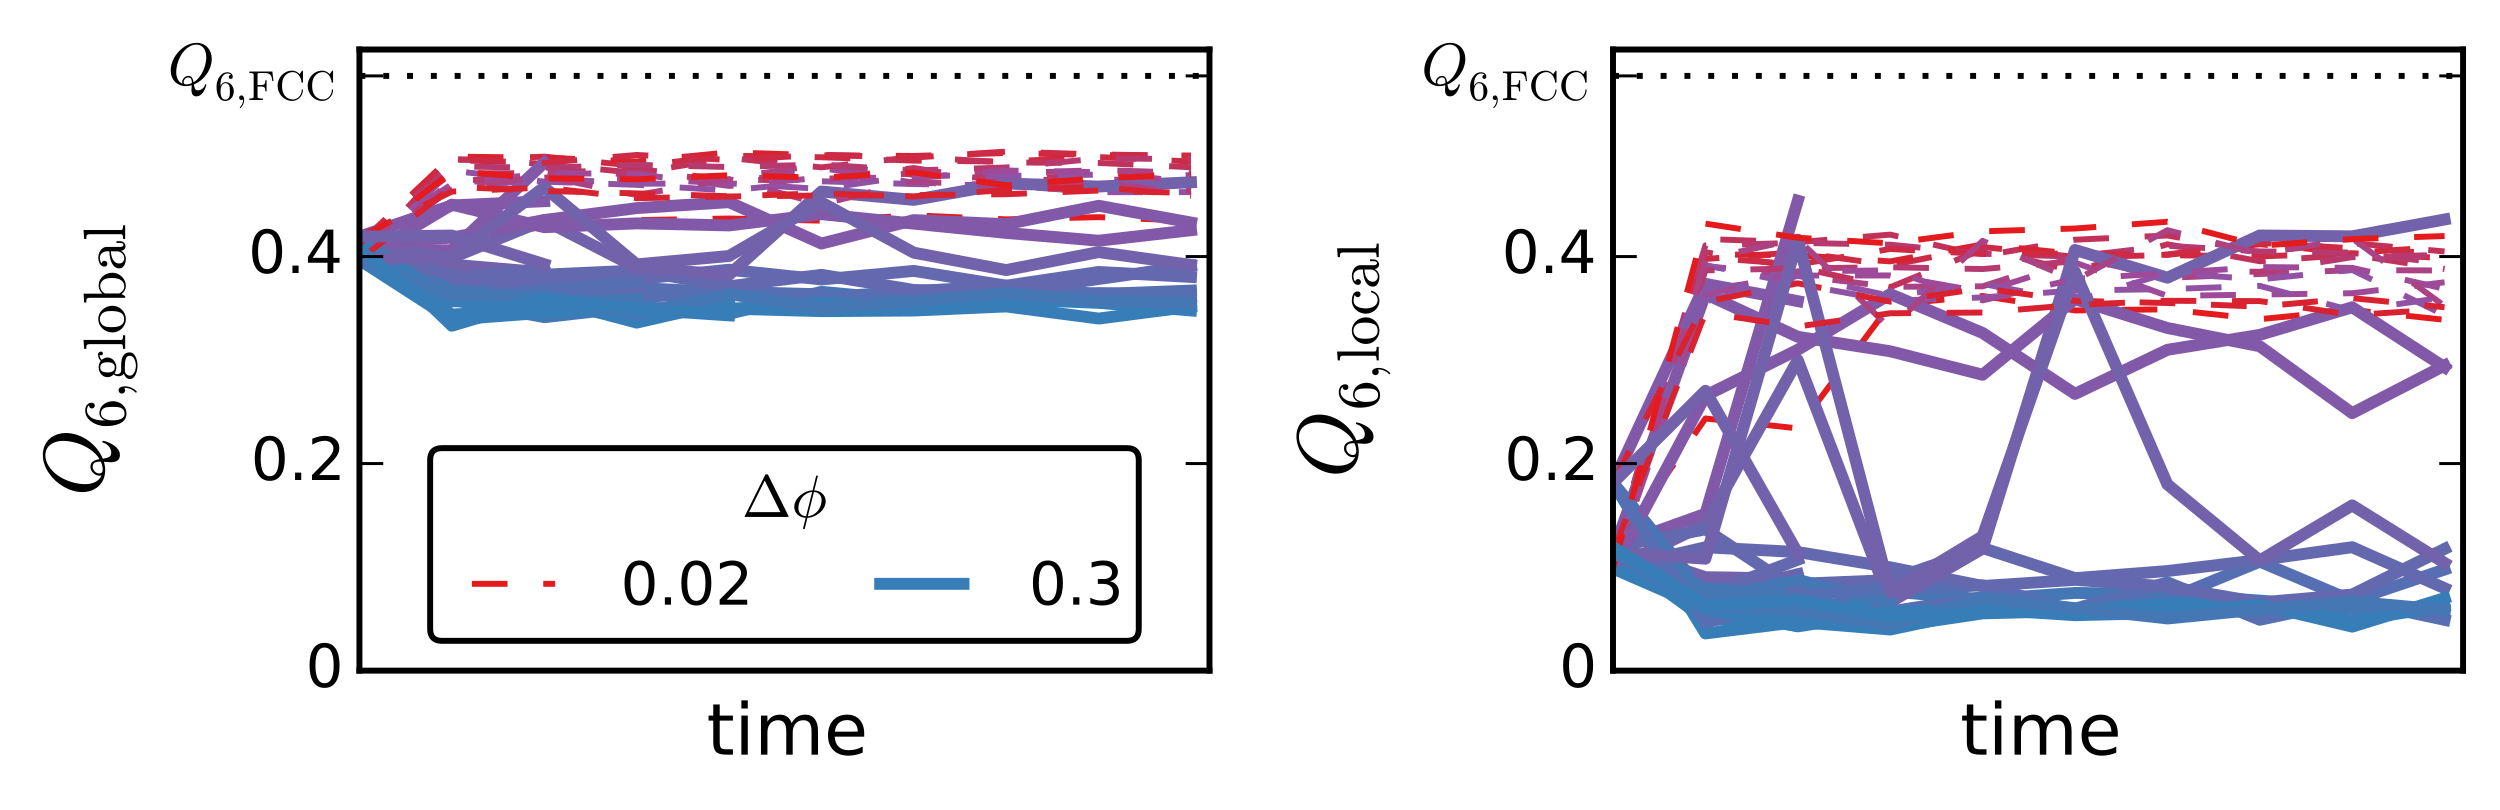 <?xml version="1.0" encoding="utf-8" standalone="no"?>
<!DOCTYPE svg PUBLIC "-//W3C//DTD SVG 1.1//EN"
  "http://www.w3.org/Graphics/SVG/1.1/DTD/svg11.dtd">
<!-- Created with matplotlib (http://matplotlib.org/) -->
<svg height="136pt" version="1.1" viewBox="0 0 420 136" width="420pt" xmlns="http://www.w3.org/2000/svg" xmlns:xlink="http://www.w3.org/1999/xlink">
 <defs>
  <style type="text/css">
*{stroke-linecap:butt;stroke-linejoin:round;}
  </style>
 </defs>
 <g id="figure_1">
  <g id="patch_1">
   <path d="
M0 136.477
L420.993 136.477
L420.993 0
L0 0
z
" style="fill:#ffffff;"/>
  </g>
  <g id="axes_1">
   <g id="patch_2">
    <path d="
M60.384 112.663
L203.193 112.663
L203.193 8.32
L60.384 8.32
z
" style="fill:#ffffff;"/>
   </g>
   <g id="line2d_1">
    <path clip-path="url(#p7f44db3472)" d="
M60.384 40.923
L75.907 29.098
L91.43 29.114
L106.952 28.357
L122.475 30.261
L137.998 30.174
L153.52 28.229
L169.043 30.672
L184.566 28.922
L200.089 29.768" style="fill:none;stroke:#c1325a;stroke-dasharray:6,6;stroke-dashoffset:0.0;"/>
   </g>
   <g id="line2d_2">
    <path clip-path="url(#p7f44db3472)" d="
M60.384 43.669
L75.907 39.404
L91.43 38.256
L106.952 36.979
L122.475 36.712
L137.998 37.072
L153.52 36.177
L169.043 36.849
L184.566 36.48
L200.089 37.084" style="fill:none;stroke:#e41a1c;stroke-dasharray:6,6;stroke-dashoffset:0.0;"/>
   </g>
   <g id="line2d_3">
    <path clip-path="url(#p7f44db3472)" d="
M60.384 43.669
L75.907 30.696
L91.43 29.897
L106.952 30.098
L122.475 30.765
L137.998 28.222
L153.52 30.691
L169.043 31.092
L184.566 30.379
L200.089 29.396" style="fill:none;stroke:#9e4a99;stroke-dasharray:6,6;stroke-dashoffset:0.0;"/>
   </g>
   <g id="line2d_4">
    <path clip-path="url(#p7f44db3472)" d="
M60.384 41.977
L75.907 50.521
L91.43 50.681
L106.952 50.846" style="fill:none;stroke:#4577b5;stroke-linecap:square;stroke-width:2;"/>
   </g>
   <g id="line2d_5">
    <path clip-path="url(#p7f44db3472)" d="
M60.384 43.669
L75.907 26.883
L91.43 26.316
L106.952 27.888
L122.475 26.146
L137.998 26.417
L153.52 26.987
L169.043 27.14
L184.566 26.388
L200.089 27.136" style="fill:none;stroke:#cd2a45;stroke-dasharray:6,6;stroke-dashoffset:0.0;"/>
   </g>
   <g id="line2d_6">
    <path clip-path="url(#p7f44db3472)" d="
M60.384 43.669
L75.907 31.566
L91.43 28.957
L106.952 29.947
L122.475 29.874
L137.998 27.672
L153.52 29.369
L169.043 29.151
L184.566 28.571
L200.089 29.03" style="fill:none;stroke:#aa4284;stroke-dasharray:6,6;stroke-dashoffset:0.0;"/>
   </g>
   <g id="line2d_7">
    <path clip-path="url(#p7f44db3472)" d="
M60.384 43.669
L75.907 26.723
L91.43 27.511
L106.952 29.066
L122.475 26.54
L137.998 28.117
L153.52 26.381
L169.043 27.289
L184.566 27.375
L200.089 28.096" style="fill:none;stroke:#c1325a;stroke-dasharray:6,6;stroke-dashoffset:0.0;"/>
   </g>
   <g id="line2d_8">
    <path clip-path="url(#p7f44db3472)" d="
M60.384 40.923
L75.907 50.375
L91.43 53.288
L106.952 51.529
L122.475 52.711
L137.998 49.024
L153.52 50.48
L169.043 50.657
L184.566 50.033
L200.089 51.337" style="fill:none;stroke:#4577b5;stroke-linecap:square;stroke-width:2;"/>
   </g>
   <g id="line2d_9">
    <path clip-path="url(#p7f44db3472)" d="
M60.384 39.751
L75.907 54.722
L91.43 50.083
L106.952 54.199
L122.475 50.647" style="fill:none;stroke:#377eb8;stroke-linecap:square;stroke-width:2;"/>
   </g>
   <g id="line2d_10">
    <path clip-path="url(#p7f44db3472)" d="
M60.384 43.669
L75.907 28.663
L91.43 30.52
L106.952 31.058
L122.475 32.003
L137.998 30.456
L153.52 30.922
L169.043 31.167
L184.566 32.288
L200.089 32.272" style="fill:none;stroke:#9152a5;stroke-dasharray:6,6;stroke-dashoffset:0.0;"/>
   </g>
   <g id="line2d_11">
    <path clip-path="url(#p7f44db3472)" d="
M60.384 40.923
L75.907 26.307
L91.43 26.494
L106.952 27.116
L122.475 25.595
L137.998 26.089
L153.52 26.203
L169.043 25.701
L184.566 26.054
L200.089 26.149" style="fill:none;stroke:#d92230;stroke-dasharray:6,6;stroke-dashoffset:0.0;"/>
   </g>
   <g id="line2d_12">
    <path clip-path="url(#p7f44db3472)" d="
M60.384 43.669
L75.907 47.642
L91.43 50.893
L106.952 49.953
L122.475 49.033
L137.998 49.441
L153.52 51.326
L169.043 50.045
L184.566 49.233
L200.089 49.559" style="fill:none;stroke:#556fb2;stroke-linecap:square;stroke-width:2;"/>
   </g>
   <g id="line2d_13">
    <path clip-path="url(#p7f44db3472)" d="
M60.384 41.977
L75.907 42.051
L91.43 27.324" style="fill:none;stroke:#8259a8;stroke-linecap:square;stroke-width:2;"/>
   </g>
   <g id="line2d_14">
    <path clip-path="url(#p7f44db3472)" d="
M60.384 43.669
L75.907 30.363
L91.43 29.85
L106.952 28.966
L122.475 30.292
L137.998 30.093
L153.52 29.118
L169.043 30.168
L184.566 30.285
L200.089 32.022" style="fill:none;stroke:#b63a6f;stroke-dasharray:6,6;stroke-dashoffset:0.0;"/>
   </g>
   <g id="line2d_15">
    <path clip-path="url(#p7f44db3472)" d="
M60.384 41.088
L75.907 47.324
L91.43 48.806" style="fill:none;stroke:#556fb2;stroke-linecap:square;stroke-width:2;"/>
   </g>
   <g id="line2d_16">
    <path clip-path="url(#p7f44db3472)" d="
M60.384 40.923
L75.907 49.704
L91.43 49.273
L106.952 48.388
L122.475 49.111
L137.998 49.964
L153.52 48.92
L169.043 48.008
L184.566 49.413
L200.089 48.815" style="fill:none;stroke:#556fb2;stroke-linecap:square;stroke-width:2;"/>
   </g>
   <g id="line2d_17">
    <path clip-path="url(#p7f44db3472)" d="
M60.384 41.977
L75.907 48.063
L91.43 49.382
L106.952 51.028" style="fill:none;stroke:#556fb2;stroke-linecap:square;stroke-width:2;"/>
   </g>
   <g id="line2d_18">
    <path clip-path="url(#p7f44db3472)" d="
M60.384 43.669
L75.907 53.688
L91.43 52.533
L106.952 51.817
L122.475 51.86
L137.998 52.273
L153.52 52.17
L169.043 51.485
L184.566 53.517
L200.089 51.516" style="fill:none;stroke:#377eb8;stroke-linecap:square;stroke-width:2;"/>
   </g>
   <g id="line2d_19">
    <path clip-path="url(#p7f44db3472)" d="
M60.384 40.923
L75.907 26.892
L91.43 27.363
L106.952 26.033
L122.475 26.875
L137.998 26.001
L153.52 26.464
L169.043 25.466
L184.566 25.952
L200.089 26.174" style="fill:none;stroke:#cd2a45;stroke-dasharray:6,6;stroke-dashoffset:0.0;"/>
   </g>
   <g id="line2d_20">
    <path clip-path="url(#p7f44db3472)" d="
M60.384 41.088
L75.907 52.854
L91.43 51.92
L106.952 50.774" style="fill:none;stroke:#377eb8;stroke-linecap:square;stroke-width:2;"/>
   </g>
   <g id="line2d_21">
    <path clip-path="url(#p7f44db3472)" d="
M60.384 41.088
L75.907 44.4
L91.43 48.065" style="fill:none;stroke:#6468ae;stroke-linecap:square;stroke-width:2;"/>
   </g>
   <g id="line2d_22">
    <path clip-path="url(#p7f44db3472)" d="
M60.384 39.751
L75.907 34.508
L91.43 33.804" style="fill:none;stroke:#8259a8;stroke-linecap:square;stroke-width:2;"/>
   </g>
   <g id="line2d_23">
    <path clip-path="url(#p7f44db3472)" d="
M60.384 43.669
L75.907 47.1
L91.43 47.245
L106.952 46.913
L122.475 45.31
L137.998 46.95
L153.52 45.511
L169.043 47.996
L184.566 45.686
L200.089 46.528" style="fill:none;stroke:#6468ae;stroke-linecap:square;stroke-width:2;"/>
   </g>
   <g id="line2d_24">
    <path clip-path="url(#p7f44db3472)" d="
M60.384 41.977
L75.907 44.454
L91.43 45.771" style="fill:none;stroke:#7261ab;stroke-linecap:square;stroke-width:2;"/>
   </g>
   <g id="line2d_25">
    <path clip-path="url(#p7f44db3472)" d="
M60.384 39.751
L75.907 46.735
L91.43 45.114" style="fill:none;stroke:#6468ae;stroke-linecap:square;stroke-width:2;"/>
   </g>
   <g id="line2d_26">
    <path clip-path="url(#p7f44db3472)" d="
M60.384 40.923
L75.907 46.662
L91.43 46.146
L106.952 45.438
L122.475 48.09
L137.998 46.17
L153.52 48.717
L169.043 49.038
L184.566 46.873
L200.089 44.647" style="fill:none;stroke:#6468ae;stroke-linecap:square;stroke-width:2;"/>
   </g>
   <g id="line2d_27">
    <path clip-path="url(#p7f44db3472)" d="
M60.384 41.088
L75.907 48.822
L91.43 49.671" style="fill:none;stroke:#4577b5;stroke-linecap:square;stroke-width:2;"/>
   </g>
   <g id="line2d_28">
    <path clip-path="url(#p7f44db3472)" d="
M60.384 40.923
L75.907 27.953
L91.43 28.183
L106.952 27.7
L122.475 28.058
L137.998 27.642
L153.52 28.642
L169.043 28.135
L184.566 26.611
L200.089 26.727" style="fill:none;stroke:#b63a6f;stroke-dasharray:6,6;stroke-dashoffset:0.0;"/>
   </g>
   <g id="line2d_29">
    <path clip-path="url(#p7f44db3472)" d="
M60.384 40.923
L75.907 43.311
L91.43 36.995
L106.952 44.982
L122.475 46.181
L137.998 32.177
L153.52 33.583
L169.043 30.831
L184.566 31.336
L200.089 30.625" style="fill:none;stroke:#7261ab;stroke-linecap:square;stroke-width:2;"/>
   </g>
   <g id="line2d_30">
    <path clip-path="url(#p7f44db3472)" d="
M60.384 40.923
L75.907 31.87
L91.43 29.951
L106.952 30.866
L122.475 30.794
L137.998 31.742
L153.52 29.474
L169.043 29.547
L184.566 29.34
L200.089 33.457" style="fill:none;stroke:#9152a5;stroke-dasharray:6,6;stroke-dashoffset:0.0;"/>
   </g>
   <g id="line2d_31">
    <path clip-path="url(#p7f44db3472)" d="
M60.384 43.669
L75.907 34.374
L91.43 38.17
L106.952 37.528
L122.475 37.873
L137.998 35.976
L153.52 37.575
L169.043 39.135
L184.566 40.438
L200.089 38.674" style="fill:none;stroke:#8259a8;stroke-linecap:square;stroke-width:2;"/>
   </g>
   <g id="line2d_32">
    <path clip-path="url(#p7f44db3472)" d="
M60.384 41.977
L75.907 46.282
L91.43 48.25
L106.952 49.273" style="fill:none;stroke:#6468ae;stroke-linecap:square;stroke-width:2;"/>
   </g>
   <g id="line2d_33">
    <path clip-path="url(#p7f44db3472)" d="
M60.384 39.751
L75.907 50.621
L91.43 50.541
L106.952 50.248" style="fill:none;stroke:#4577b5;stroke-linecap:square;stroke-width:2;"/>
   </g>
   <g id="line2d_34">
    <path clip-path="url(#p7f44db3472)" d="
M60.384 40.923
L75.907 30.972
L91.43 29.074
L106.952 29.233
L122.475 31.233
L137.998 29.849
L153.52 29.896
L169.043 28.65
L184.566 28.933
L200.089 30.61" style="fill:none;stroke:#9e4a99;stroke-dasharray:6,6;stroke-dashoffset:0.0;"/>
   </g>
   <g id="line2d_35">
    <path clip-path="url(#p7f44db3472)" d="
M60.384 40.923
L75.907 39.928
L91.43 36.96
L106.952 34.961
L122.475 33.962
L137.998 40.913
L153.52 36.976
L169.043 37.666
L184.566 34.569
L200.089 37.387" style="fill:none;stroke:#8259a8;stroke-linecap:square;stroke-width:2;"/>
   </g>
   <g id="line2d_36">
    <path clip-path="url(#p7f44db3472)" d="
M60.384 40.923
L75.907 31.711
L91.43 29.614
L106.952 32.765
L122.475 30.083
L137.998 34.309
L153.52 30.512
L169.043 31.155
L184.566 30.642
L200.089 32.584" style="fill:none;stroke:#aa4284;stroke-dasharray:6,6;stroke-dashoffset:0.0;"/>
   </g>
   <g id="line2d_37">
    <path clip-path="url(#p7f44db3472)" d="
M60.384 39.751
L75.907 50.27
L91.43 48.623
L106.952 47.511" style="fill:none;stroke:#556fb2;stroke-linecap:square;stroke-width:2;"/>
   </g>
   <g id="line2d_38">
    <path clip-path="url(#p7f44db3472)" d="
M60.384 39.751
L75.907 32.186
L91.43 31.497
L106.952 33.294
L122.475 33.004
L137.998 32.848
L153.52 32.79
L169.043 32.627
L184.566 32.014
L200.089 32.427" style="fill:none;stroke:#d92230;stroke-dasharray:6,6;stroke-dashoffset:0.0;"/>
   </g>
   <g id="line2d_39">
    <path clip-path="url(#p7f44db3472)" d="
M60.384 40.923
L75.907 50.416
L91.43 51.218
L106.952 51.796
L122.475 51.902
L137.998 50.892
L153.52 51.715
L169.043 50.27
L184.566 50.883
L200.089 52.16" style="fill:none;stroke:#377eb8;stroke-linecap:square;stroke-width:2;"/>
   </g>
   <g id="line2d_40">
    <path clip-path="url(#p7f44db3472)" d="
M60.384 43.669
L75.907 43.086
L91.43 31.456
L106.952 44.417
L122.475 43.009
L137.998 34.014
L153.52 42.451
L169.043 45.371
L184.566 42.347
L200.089 44.508" style="fill:none;stroke:#7261ab;stroke-linecap:square;stroke-width:2;"/>
   </g>
   <g id="line2d_41">
    <path clip-path="url(#p7f44db3472)" d="
M60.384 43.669
L75.907 31.375
L91.43 32.073
L106.952 32.492
L122.475 32.969
L137.998 32.49
L153.52 32.995
L169.043 31.923
L184.566 31.376
L200.089 32.908" style="fill:none;stroke:#d92230;stroke-dasharray:6,6;stroke-dashoffset:0.0;"/>
   </g>
   <g id="line2d_42">
    <path clip-path="url(#p7f44db3472)" d="
M60.384 40.923
L75.907 28.786
L91.43 29.957
L106.952 30.119
L122.475 29.442
L137.998 29.853
L153.52 28.967
L169.043 31.117
L184.566 29.947
L200.089 29.34" style="fill:none;stroke:#e41a1c;stroke-dasharray:6,6;stroke-dashoffset:0.0;"/>
   </g>
   <g id="line2d_43">
    <path clip-path="url(#p7f44db3472)" d="
M60.384 43.669
L75.907 49.582
L91.43 49.774
L106.952 52.686
L122.475 49.398
L137.998 51.758
L153.52 50.566
L169.043 49.232
L184.566 50.555
L200.089 50.935" style="fill:none;stroke:#4577b5;stroke-linecap:square;stroke-width:2;"/>
   </g>
   <g id="line2d_44">
    <path clip-path="url(#p7f44db3472)" d="
M60.384 41.977
L75.907 53.813
L91.43 50.193
L106.952 51.971
L122.475 52.982" style="fill:none;stroke:#377eb8;stroke-linecap:square;stroke-width:2;"/>
   </g>
   <g id="line2d_45">
    <path clip-path="url(#p7f44db3472)" d="
M60.384 39.751
L75.907 39.57
L91.43 44.386" style="fill:none;stroke:#7261ab;stroke-linecap:square;stroke-width:2;"/>
   </g>
   <g id="line2d_46">
    <path clip-path="url(#p7f44db3472)" d="
M60.384 12.75
L203.193 12.75" style="fill:none;stroke:#000000;stroke-dasharray:1,3;stroke-dashoffset:0.0;"/>
   </g>
   <g id="patch_3">
    <path d="
M203.193 112.663
L203.193 8.32" style="fill:none;stroke:#000000;stroke-linecap:square;stroke-linejoin:miter;"/>
   </g>
   <g id="patch_4">
    <path d="
M60.384 8.32
L203.193 8.32" style="fill:none;stroke:#000000;stroke-linecap:square;stroke-linejoin:miter;"/>
   </g>
   <g id="patch_5">
    <path d="
M60.384 112.663
L203.193 112.663" style="fill:none;stroke:#000000;stroke-linecap:square;stroke-linejoin:miter;"/>
   </g>
   <g id="patch_6">
    <path d="
M60.384 112.663
L60.384 8.32" style="fill:none;stroke:#000000;stroke-linecap:square;stroke-linejoin:miter;"/>
   </g>
   <g id="matplotlib.axis_1">
    <g id="text_1">
     <!-- time -->
     <defs>
      <path d="
M18.312 70.219
L18.312 54.688
L36.812 54.688
L36.812 47.703
L18.312 47.703
L18.312 18.016
Q18.312 11.328 20.141 9.422
Q21.969 7.516 27.594 7.516
L36.812 7.516
L36.812 0
L27.594 0
Q17.188 0 13.234 3.875
Q9.281 7.766 9.281 18.016
L9.281 47.703
L2.688 47.703
L2.688 54.688
L9.281 54.688
L9.281 70.219
z
" id="BitstreamVeraSans-Roman-74"/>
      <path d="
M9.422 54.688
L18.406 54.688
L18.406 0
L9.422 0
z

M9.422 75.984
L18.406 75.984
L18.406 64.594
L9.422 64.594
z
" id="BitstreamVeraSans-Roman-69"/>
      <path d="
M52 44.188
Q55.375 50.25 60.062 53.125
Q64.75 56 71.094 56
Q79.641 56 84.281 50.016
Q88.922 44.047 88.922 33.016
L88.922 0
L79.891 0
L79.891 32.719
Q79.891 40.578 77.094 44.375
Q74.312 48.188 68.609 48.188
Q61.625 48.188 57.562 43.547
Q53.516 38.922 53.516 30.906
L53.516 0
L44.484 0
L44.484 32.719
Q44.484 40.625 41.703 44.406
Q38.922 48.188 33.109 48.188
Q26.219 48.188 22.156 43.531
Q18.109 38.875 18.109 30.906
L18.109 0
L9.078 0
L9.078 54.688
L18.109 54.688
L18.109 46.188
Q21.188 51.219 25.484 53.609
Q29.781 56 35.688 56
Q41.656 56 45.828 52.969
Q50 49.953 52 44.188" id="BitstreamVeraSans-Roman-6d"/>
      <path d="
M56.203 29.594
L56.203 25.203
L14.891 25.203
Q15.484 15.922 20.484 11.062
Q25.484 6.203 34.422 6.203
Q39.594 6.203 44.453 7.469
Q49.312 8.734 54.109 11.281
L54.109 2.781
Q49.266 0.734 44.188 -0.344
Q39.109 -1.422 33.891 -1.422
Q20.797 -1.422 13.156 6.188
Q5.516 13.812 5.516 26.812
Q5.516 40.234 12.766 48.109
Q20.016 56 32.328 56
Q43.359 56 49.781 48.891
Q56.203 41.797 56.203 29.594
M47.219 32.234
Q47.125 39.594 43.094 43.984
Q39.062 48.391 32.422 48.391
Q24.906 48.391 20.391 44.141
Q15.875 39.891 15.188 32.172
z
" id="BitstreamVeraSans-Roman-65"/>
     </defs>
     <g transform="translate(118.714 126.781)scale(0.12 -0.12)">
      <use xlink:href="#BitstreamVeraSans-Roman-74"/>
      <use x="39.209" xlink:href="#BitstreamVeraSans-Roman-69"/>
      <use x="66.992" xlink:href="#BitstreamVeraSans-Roman-6d"/>
      <use x="164.404" xlink:href="#BitstreamVeraSans-Roman-65"/>
     </g>
    </g>
   </g>
   <g id="matplotlib.axis_2">
    <g id="ytick_1">
     <g id="line2d_47">
      <defs>
       <path d="
M0 0
L4 0" id="md7965d1ba0" style="stroke:#000000;stroke-width:0.5;"/>
      </defs>
      <g>
       <use style="stroke:#000000;stroke-width:0.5;" x="60.384" xlink:href="#md7965d1ba0" y="112.663"/>
      </g>
     </g>
     <g id="line2d_48">
      <defs>
       <path d="
M0 0
L-4 0" id="md9a1c1a7cd" style="stroke:#000000;stroke-width:0.5;"/>
      </defs>
      <g>
       <use style="stroke:#000000;stroke-width:0.5;" x="203.193" xlink:href="#md9a1c1a7cd" y="112.663"/>
      </g>
     </g>
     <g id="text_2">
      <!-- 0 -->
      <defs>
       <path d="
M31.781 66.406
Q24.172 66.406 20.328 58.906
Q16.5 51.422 16.5 36.375
Q16.5 21.391 20.328 13.891
Q24.172 6.391 31.781 6.391
Q39.453 6.391 43.281 13.891
Q47.125 21.391 47.125 36.375
Q47.125 51.422 43.281 58.906
Q39.453 66.406 31.781 66.406
M31.781 74.219
Q44.047 74.219 50.516 64.516
Q56.984 54.828 56.984 36.375
Q56.984 17.969 50.516 8.266
Q44.047 -1.422 31.781 -1.422
Q19.531 -1.422 13.062 8.266
Q6.594 17.969 6.594 36.375
Q6.594 54.828 13.062 64.516
Q19.531 74.219 31.781 74.219" id="BitstreamVeraSans-Roman-30"/>
      </defs>
      <g transform="translate(51.345 115.422)scale(0.1 -0.1)">
       <use xlink:href="#BitstreamVeraSans-Roman-30"/>
      </g>
     </g>
    </g>
    <g id="ytick_2">
     <g id="line2d_49">
      <g>
       <use style="stroke:#000000;stroke-width:0.5;" x="60.384" xlink:href="#md7965d1ba0" y="77.882"/>
      </g>
     </g>
     <g id="line2d_50">
      <g>
       <use style="stroke:#000000;stroke-width:0.5;" x="203.193" xlink:href="#md9a1c1a7cd" y="77.882"/>
      </g>
     </g>
     <g id="text_3">
      <!-- 0.2 -->
      <defs>
       <path d="
M19.188 8.297
L53.609 8.297
L53.609 0
L7.328 0
L7.328 8.297
Q12.938 14.109 22.625 23.891
Q32.328 33.688 34.812 36.531
Q39.547 41.844 41.422 45.531
Q43.312 49.219 43.312 52.781
Q43.312 58.594 39.234 62.25
Q35.156 65.922 28.609 65.922
Q23.969 65.922 18.812 64.312
Q13.672 62.703 7.812 59.422
L7.812 69.391
Q13.766 71.781 18.938 73
Q24.125 74.219 28.422 74.219
Q39.75 74.219 46.484 68.547
Q53.219 62.891 53.219 53.422
Q53.219 48.922 51.531 44.891
Q49.859 40.875 45.406 35.406
Q44.188 33.984 37.641 27.219
Q31.109 20.453 19.188 8.297" id="BitstreamVeraSans-Roman-32"/>
       <path d="
M10.688 12.406
L21 12.406
L21 0
L10.688 0
z
" id="BitstreamVeraSans-Roman-2e"/>
      </defs>
      <g transform="translate(42.142 80.641)scale(0.1 -0.1)">
       <use xlink:href="#BitstreamVeraSans-Roman-30"/>
       <use x="63.623" xlink:href="#BitstreamVeraSans-Roman-2e"/>
       <use x="95.41" xlink:href="#BitstreamVeraSans-Roman-32"/>
      </g>
     </g>
    </g>
    <g id="ytick_3">
     <g id="line2d_51">
      <g>
       <use style="stroke:#000000;stroke-width:0.5;" x="60.384" xlink:href="#md7965d1ba0" y="43.101"/>
      </g>
     </g>
     <g id="line2d_52">
      <g>
       <use style="stroke:#000000;stroke-width:0.5;" x="203.193" xlink:href="#md9a1c1a7cd" y="43.101"/>
      </g>
     </g>
     <g id="text_4">
      <!-- 0.4 -->
      <defs>
       <path d="
M37.797 64.312
L12.891 25.391
L37.797 25.391
z

M35.203 72.906
L47.609 72.906
L47.609 25.391
L58.016 25.391
L58.016 17.188
L47.609 17.188
L47.609 0
L37.797 0
L37.797 17.188
L4.891 17.188
L4.891 26.703
z
" id="BitstreamVeraSans-Roman-34"/>
      </defs>
      <g transform="translate(41.701 45.86)scale(0.1 -0.1)">
       <use xlink:href="#BitstreamVeraSans-Roman-30"/>
       <use x="63.623" xlink:href="#BitstreamVeraSans-Roman-2e"/>
       <use x="95.41" xlink:href="#BitstreamVeraSans-Roman-34"/>
      </g>
     </g>
    </g>
    <g id="ytick_4">
     <g id="line2d_53">
      <g>
       <use style="stroke:#000000;stroke-width:0.5;" x="60.384" xlink:href="#md7965d1ba0" y="12.75"/>
      </g>
     </g>
     <g id="line2d_54">
      <g>
       <use style="stroke:#000000;stroke-width:0.5;" x="203.193" xlink:href="#md9a1c1a7cd" y="12.75"/>
      </g>
     </g>
     <g id="text_5">
      <!-- $Q_{6,\mathrm{FCC}}$ -->
      <defs>
       <path d="
M22.797 10.688
Q26.219 6.344 31.344 3.828
Q36.469 1.312 42 1.312
Q46.625 1.312 50.578 3.141
Q54.547 4.984 57.5 8.25
Q60.453 11.531 62.031 15.672
Q63.625 19.828 63.625 24.422
Q63.625 25.203 64.5 25.203
L65.719 25.203
Q66.5 25.203 66.5 24.219
Q66.5 19 64.5 14.141
Q62.5 9.281 58.828 5.594
Q55.172 1.906 50.406 -0.141
Q45.656 -2.203 40.484 -2.203
Q33.297 -2.203 26.875 0.703
Q20.453 3.609 15.688 8.656
Q10.938 13.719 8.266 20.359
Q5.609 27 5.609 34.188
Q5.609 41.359 8.266 48
Q10.938 54.641 15.688 59.719
Q20.453 64.797 26.875 67.656
Q33.297 70.516 40.484 70.516
Q45.609 70.516 50.297 68.281
Q54.984 66.062 58.5 62.016
L64.312 70.219
Q64.891 70.516 64.984 70.516
L65.719 70.516
Q66.016 70.516 66.25 70.266
Q66.5 70.016 66.5 69.672
L66.5 42.672
Q66.5 41.797 65.719 41.797
L63.922 41.797
Q62.984 41.797 62.984 42.672
Q62.984 45.562 61.828 49.125
Q60.688 52.688 58.906 55.875
Q57.125 59.078 54.781 61.531
Q49.172 67 41.891 67
Q36.375 67 31.312 64.5
Q26.266 62.016 22.797 57.625
Q19.141 52.938 17.719 46.953
Q16.312 40.969 16.312 34.188
Q16.312 27.391 17.719 21.375
Q19.141 15.375 22.797 10.688" id="Cmr10-43"/>
       <path d="
M30.422 -2.203
Q22.906 -2.203 17.094 1.234
Q11.281 4.688 8.125 10.812
Q4.984 16.938 4.984 24.422
Q4.984 35.297 11.156 46.094
Q17.328 56.891 27.438 63.703
Q37.547 70.516 48.578 70.516
Q54.297 70.516 59.031 68.453
Q63.766 66.406 67.031 62.766
Q70.312 59.125 72.094 54.234
Q73.875 49.359 73.875 43.609
Q73.875 36.969 71.578 30.25
Q69.281 23.531 65.172 17.75
Q61.078 11.969 55.609 7.562
Q50.141 3.172 43.891 0.594
Q44.531 -4 45.844 -6.641
Q47.172 -9.281 50.875 -9.281
Q54.781 -9.281 58.219 -6.438
Q61.672 -3.609 62.594 0.203
Q62.797 1.125 63.719 1.125
Q64.797 1.125 64.797 -0.203
Q64.062 -3.422 62.625 -6.719
Q61.188 -10.016 59.156 -12.859
Q57.125 -15.719 54.344 -17.547
Q51.562 -19.391 48.188 -19.391
Q39.797 -19.391 39.797 -8.594
Q39.797 -7.953 40.031 -5.188
Q40.281 -2.438 40.281 -0.688
Q35.453 -2.203 30.422 -2.203
M26.703 4.688
Q26.703 0.688 31.109 0.688
Q35.547 0.688 40.484 2.875
L40.484 3.812
Q40.484 7.859 39.203 10.125
Q37.938 12.406 34.281 12.406
Q32.469 12.406 30.688 11.297
Q28.906 10.203 27.797 8.422
Q26.703 6.641 26.703 4.688
M24.125 4.5
Q24.125 7.125 25.578 9.562
Q27.047 12.016 29.391 13.5
Q31.734 14.984 34.422 14.984
Q38.766 14.984 40.734 12.047
Q42.719 9.125 43.406 4.391
Q49.812 8.203 54.688 15.281
Q59.578 22.359 62.141 30.828
Q64.703 39.312 64.703 46.922
Q64.703 52.438 62.859 57.125
Q61.031 61.812 57.25 64.688
Q53.469 67.578 47.906 67.578
Q42.531 67.578 37.547 64.938
Q32.562 62.312 28.328 57.906
Q24.219 53.656 20.969 47.375
Q17.719 41.109 15.953 34.266
Q14.203 27.438 14.203 21.188
Q14.203 14.797 16.688 9.562
Q19.188 4.344 24.516 2
Q24.125 3.031 24.125 4.5" id="Cmmi10-51"/>
       <path d="
M3.078 0
L3.078 3.516
Q13.375 3.516 13.375 6.688
L13.375 61.625
Q13.375 64.797 3.078 64.797
L3.078 68.312
L58.203 68.312
L60.984 45.406
L58.109 45.406
Q57.422 51.703 56.266 55.344
Q55.125 58.984 52.922 61.062
Q50.734 63.141 47.047 63.969
Q43.359 64.797 36.922 64.797
L27.781 64.797
Q25.984 64.797 24.969 64.641
Q23.969 64.5 23.328 63.797
Q22.703 63.094 22.703 61.625
L22.703 35.891
L29.781 35.891
Q34.906 35.891 37.297 36.797
Q39.703 37.703 40.594 40.094
Q41.5 42.484 41.5 47.609
L44.391 47.609
L44.391 20.703
L41.5 20.703
Q41.5 25.828 40.594 28.219
Q39.703 30.609 37.297 31.516
Q34.906 32.422 29.781 32.422
L22.703 32.422
L22.703 6.688
Q22.703 3.516 35.5 3.516
L35.5 0
z
" id="Cmr10-46"/>
       <path d="
M25 -2.203
Q18.797 -2.203 14.641 1.094
Q10.5 4.391 8.219 9.641
Q5.953 14.891 5.078 20.656
Q4.203 26.422 4.203 32.328
Q4.203 40.234 7.281 48.188
Q10.359 56.156 16.328 61.375
Q22.312 66.609 30.516 66.609
Q33.938 66.609 36.891 65.312
Q39.844 64.016 41.531 61.5
Q43.219 58.984 43.219 55.422
Q43.219 53.375 41.828 51.984
Q40.438 50.594 38.375 50.594
Q36.422 50.594 35 52
Q33.594 53.422 33.594 55.422
Q33.594 57.375 35 58.781
Q36.422 60.203 38.375 60.203
L38.922 60.203
Q37.641 62.016 35.328 62.859
Q33.016 63.719 30.516 63.719
Q27.484 63.719 24.922 62.391
Q22.359 61.078 20.312 58.828
Q18.266 56.594 16.891 53.875
Q15.531 51.172 14.766 47.703
Q14.016 44.234 13.812 41.203
Q13.625 38.188 13.625 33.594
Q15.375 37.703 18.594 40.312
Q21.828 42.922 25.875 42.922
Q30.328 42.922 33.984 41.109
Q37.641 39.312 40.281 36.109
Q42.922 32.906 44.312 28.797
Q45.703 24.703 45.703 20.516
Q45.703 14.656 43.094 9.344
Q40.484 4.047 35.734 0.922
Q31 -2.203 25 -2.203
M25 0.984
Q28.859 0.984 31.203 2.734
Q33.547 4.5 34.641 7.391
Q35.75 10.297 36.016 13.25
Q36.281 16.219 36.281 20.516
Q36.281 26.172 35.734 30.172
Q35.203 34.188 32.812 37.234
Q30.422 40.281 25.484 40.281
Q21.438 40.281 18.828 37.547
Q16.219 34.812 15.016 30.641
Q13.812 26.469 13.812 22.609
Q13.812 21.297 13.922 20.609
Q13.922 20.453 13.891 20.359
Q13.875 20.266 13.812 20.125
Q13.812 15.828 14.688 11.422
Q15.578 7.031 18.062 4
Q20.562 0.984 25 0.984" id="Cmr10-36"/>
       <path d="
M9.906 -18.016
Q9.906 -17.578 10.297 -17.188
Q13.922 -13.719 15.922 -9.172
Q17.922 -4.641 17.922 0.391
L17.922 1.609
Q16.312 0 13.922 0
Q11.625 0 10.016 1.609
Q8.406 3.219 8.406 5.516
Q8.406 7.859 10.016 9.422
Q11.625 10.984 13.922 10.984
Q17.484 10.984 19 7.688
Q20.516 4.391 20.516 0.391
Q20.516 -5.172 18.281 -10.172
Q16.062 -15.188 12.016 -19.188
Q11.625 -19.391 11.375 -19.391
Q10.891 -19.391 10.391 -18.938
Q9.906 -18.5 9.906 -18.016" id="Cmmi10-3b"/>
      </defs>
      <g transform="translate(28.184 14.3)scale(0.1 -0.1)">
       <use transform="translate(0.0 0.484)" xlink:href="#Cmmi10-51"/>
       <use transform="translate(79.004 -25.025)scale(0.7)" xlink:href="#Cmr10-36"/>
       <use transform="translate(114.004 -25.025)scale(0.7)" xlink:href="#Cmmi10-3b"/>
       <use transform="translate(134.946 -25.025)scale(0.7)" xlink:href="#Cmr10-46"/>
       <use transform="translate(180.576 -25.025)scale(0.7)" xlink:href="#Cmr10-43"/>
       <use transform="translate(231.128 -25.025)scale(0.7)" xlink:href="#Cmr10-43"/>
      </g>
     </g>
    </g>
    <g id="text_6">
     <!-- $Q_{6,\mathrm{global}}$ -->
     <defs>
      <path d="
M10.406 0
L10.406 59.188
Q10.406 61.859 9.594 63.062
Q8.797 64.266 7.281 64.531
Q5.766 64.797 2.594 64.797
L2.594 68.312
L17.391 69.391
L17.391 38.094
Q19.047 39.938 21.266 41.328
Q23.484 42.719 26.016 43.453
Q28.562 44.188 31.203 44.188
Q35.688 44.188 39.516 42.375
Q43.359 40.578 46.188 37.406
Q49.031 34.234 50.609 30.109
Q52.203 25.984 52.203 21.578
Q52.203 15.531 49.25 10.297
Q46.297 5.078 41.188 1.969
Q36.078 -1.125 29.984 -1.125
Q26.172 -1.125 22.609 0.828
Q19.047 2.781 16.703 6
L13.281 0
z

M17.672 9.812
Q19.344 6.156 22.469 3.828
Q25.594 1.516 29.391 1.516
Q34.578 1.516 37.766 4.484
Q40.969 7.469 42.234 12
Q43.5 16.547 43.5 21.578
Q43.5 30.031 41.312 34.422
Q40.328 36.375 38.641 38.031
Q36.969 39.703 34.891 40.656
Q32.812 41.609 30.516 41.609
Q26.516 41.609 23.094 39.484
Q19.672 37.359 17.672 33.797
z
" id="Cmr10-62"/>
      <path d="
M2.781 -7.812
Q2.781 -4.25 5.359 -1.578
Q7.953 1.078 11.531 2.203
Q9.516 3.719 8.469 6
Q7.422 8.297 7.422 10.891
Q7.422 15.578 10.406 19.188
Q5.812 23.688 5.812 29.5
Q5.812 32.625 7.156 35.359
Q8.5 38.094 10.891 40.094
Q13.281 42.094 16.203 43.141
Q19.141 44.188 22.219 44.188
Q28.172 44.188 32.906 40.719
Q34.969 42.922 37.766 44.109
Q40.578 45.312 43.609 45.312
Q45.75 45.312 47.109 43.766
Q48.484 42.234 48.484 40.094
Q48.484 38.875 47.547 37.938
Q46.625 37.016 45.406 37.016
Q44.141 37.016 43.203 37.938
Q42.281 38.875 42.281 40.094
Q42.281 41.938 43.5 42.672
Q38.328 42.672 34.625 39.109
Q36.422 37.312 37.516 34.688
Q38.625 32.078 38.625 29.5
Q38.625 25.25 36.281 21.844
Q33.938 18.453 30.094 16.578
Q26.266 14.703 22.219 14.703
Q16.75 14.703 12.203 17.672
Q10.797 15.719 10.797 13.281
Q10.797 10.641 12.531 8.656
Q14.266 6.688 16.891 6.688
L25.094 6.688
Q31.062 6.688 35.844 5.609
Q40.625 4.547 43.875 1.312
Q47.125 -1.906 47.125 -7.812
Q47.125 -12.203 43.406 -15.109
Q39.703 -18.016 34.547 -19.312
Q29.391 -20.609 25 -20.609
Q20.562 -20.609 15.375 -19.312
Q10.203 -18.016 6.484 -15.109
Q2.781 -12.203 2.781 -7.812
M8.406 -7.812
Q8.406 -11.188 11.141 -13.453
Q13.875 -15.719 17.719 -16.812
Q21.578 -17.922 25 -17.922
Q28.375 -17.922 32.219 -16.812
Q36.078 -15.719 38.781 -13.453
Q41.5 -11.188 41.5 -7.812
Q41.5 -2.594 36.719 -1.047
Q31.938 0.484 25.094 0.484
L16.891 0.484
Q14.594 0.484 12.672 -0.609
Q10.75 -1.703 9.578 -3.688
Q8.406 -5.672 8.406 -7.812
M22.219 17.391
Q30.719 17.391 30.719 29.5
Q30.719 34.719 28.906 38.109
Q27.094 41.5 22.219 41.5
Q17.328 41.5 15.516 38.109
Q13.719 34.719 13.719 29.5
Q13.719 26.172 14.406 23.484
Q15.094 20.797 16.938 19.094
Q18.797 17.391 22.219 17.391" id="Cmr10-67"/>
      <path d="
M3.078 0
L3.078 3.516
Q6.5 3.516 8.688 4.047
Q10.891 4.594 10.891 6.688
L10.891 59.188
Q10.891 61.859 10.078 63.062
Q9.281 64.266 7.766 64.531
Q6.25 64.797 3.078 64.797
L3.078 68.312
L17.922 69.391
L17.922 6.688
Q17.922 4.594 20.109 4.047
Q22.312 3.516 25.688 3.516
L25.688 0
z
" id="Cmr10-6c"/>
      <path d="
M4 9.812
Q4 15.766 8.688 19.5
Q13.375 23.25 19.938 24.781
Q26.516 26.312 32.422 26.312
L32.422 30.422
Q32.422 33.297 31.156 36
Q29.891 38.719 27.484 40.453
Q25.094 42.188 22.219 42.188
Q15.578 42.188 12.109 39.203
Q14.016 39.203 15.25 37.766
Q16.5 36.328 16.5 34.422
Q16.5 32.422 15.078 31
Q13.672 29.594 11.719 29.594
Q9.719 29.594 8.297 31
Q6.891 32.422 6.891 34.422
Q6.891 39.703 11.672 42.266
Q16.453 44.828 22.219 44.828
Q26.266 44.828 30.359 43.094
Q34.469 41.359 37.078 38.125
Q39.703 34.906 39.703 30.609
L39.703 8.109
Q39.703 6.156 40.531 4.516
Q41.359 2.875 43.109 2.875
Q44.781 2.875 45.578 4.531
Q46.391 6.203 46.391 8.109
L46.391 14.5
L49.312 14.5
L49.312 8.109
Q49.312 5.859 48.141 3.828
Q46.969 1.812 44.984 0.609
Q43.016 -0.594 40.719 -0.594
Q37.797 -0.594 35.672 1.672
Q33.547 3.953 33.297 7.078
Q31.453 3.328 27.828 1.094
Q24.219 -1.125 20.125 -1.125
Q16.312 -1.125 12.625 0
Q8.938 1.125 6.469 3.531
Q4 5.953 4 9.812
M12.109 9.812
Q12.109 6.297 14.688 3.906
Q17.281 1.516 20.797 1.516
Q24.031 1.516 26.656 3.125
Q29.297 4.734 30.859 7.516
Q32.422 10.297 32.422 13.375
L32.422 23.781
Q27.875 23.781 23.109 22.281
Q18.359 20.797 15.234 17.625
Q12.109 14.453 12.109 9.812" id="Cmr10-61"/>
      <path d="
M25 -1.125
Q19 -1.125 13.859 1.922
Q8.734 4.984 5.75 10.109
Q2.781 15.234 2.781 21.297
Q2.781 25.875 4.422 30.125
Q6.062 34.375 9.109 37.719
Q12.156 41.062 16.203 42.938
Q20.266 44.828 25 44.828
Q31.156 44.828 36.203 41.578
Q41.266 38.328 44.188 32.875
Q47.125 27.438 47.125 21.297
Q47.125 15.281 44.141 10.125
Q41.156 4.984 36.047 1.922
Q30.953 -1.125 25 -1.125
M25 1.812
Q33.016 1.812 35.688 7.609
Q38.375 13.422 38.375 22.406
Q38.375 27.438 37.844 30.734
Q37.312 34.031 35.5 36.719
Q34.375 38.375 32.641 39.625
Q30.906 40.875 28.969 41.531
Q27.047 42.188 25 42.188
Q21.875 42.188 19.062 40.766
Q16.266 39.359 14.406 36.719
Q12.547 33.891 12.031 30.484
Q11.531 27.094 11.531 22.406
Q11.531 16.797 12.5 12.328
Q13.484 7.859 16.438 4.828
Q19.391 1.812 25 1.812" id="Cmr10-6f"/>
     </defs>
     <g transform="translate(17.424 83.387)rotate(-90.0)scale(0.144 -0.144)">
      <use transform="translate(0.0 0.484)" xlink:href="#Cmmi10-51"/>
      <use transform="translate(79.004 -25.025)scale(0.7)" xlink:href="#Cmr10-36"/>
      <use transform="translate(114.004 -25.025)scale(0.7)" xlink:href="#Cmmi10-3b"/>
      <use transform="translate(134.946 -25.025)scale(0.7)" xlink:href="#Cmr10-67"/>
      <use transform="translate(169.946 -25.025)scale(0.7)" xlink:href="#Cmr10-6c"/>
      <use transform="translate(189.326 -25.025)scale(0.7)" xlink:href="#Cmr10-6f"/>
      <use transform="translate(224.326 -25.025)scale(0.7)" xlink:href="#Cmr10-62"/>
      <use transform="translate(263.189 -25.025)scale(0.7)" xlink:href="#Cmr10-61"/>
      <use transform="translate(298.189 -25.025)scale(0.7)" xlink:href="#Cmr10-6c"/>
     </g>
    </g>
   </g>
   <g id="legend_1">
    <g id="patch_7">
     <path d="
M74.265 107.663
L189.312 107.663
Q191.312 107.663 191.312 105.663
L191.312 77.286
Q191.312 75.286 189.312 75.286
L74.265 75.286
Q72.265 75.286 72.265 77.286
L72.265 105.663
Q72.265 107.663 74.265 107.663
z
" style="fill:#ffffff;stroke:#000000;stroke-linejoin:miter;"/>
    </g>
    <g id="text_7">
     <!-- $\Delta \phi$ -->
     <defs>
      <path d="
M19.391 -19.484
L23.875 -1.422
Q18.797 -1.422 14.406 0.953
Q10.016 3.328 7.344 7.562
Q4.688 11.812 4.688 16.797
Q4.688 22.219 7.375 27.141
Q10.062 32.078 14.719 36.109
Q19.391 40.141 24.75 42.312
Q30.125 44.484 35.406 44.484
L41.406 68.797
Q41.609 69.391 42.188 69.391
L43.406 69.391
Q43.797 69.391 44.031 69.047
Q44.281 68.703 44.281 68.406
L38.281 44.484
Q42.047 44.484 45.562 43.109
Q49.078 41.75 51.781 39.281
Q54.5 36.812 56 33.469
Q57.516 30.125 57.516 26.312
Q57.516 20.906 54.828 15.969
Q52.156 11.031 47.609 7.078
Q43.062 3.125 37.469 0.844
Q31.891 -1.422 26.812 -1.422
L22.219 -19.922
Q22.016 -20.516 21.391 -20.516
L20.219 -20.516
Q19.828 -20.516 19.609 -20.141
Q19.391 -19.781 19.391 -19.484
M24.516 1.219
L34.719 41.891
Q32.172 41.891 29.391 40.859
Q26.609 39.844 24.141 38.281
Q21.688 36.719 19.672 34.719
Q17.234 32.281 15.375 28.953
Q13.531 25.641 12.578 21.953
Q11.625 18.266 11.625 14.703
Q11.625 10.938 13.234 7.859
Q14.844 4.781 17.766 3
Q20.703 1.219 24.516 1.219
M27.484 1.219
Q31.25 1.219 35.5 3.359
Q39.75 5.516 42.484 8.406
Q46.234 12.109 48.406 17.5
Q50.594 22.906 50.594 28.422
Q50.594 32.125 48.969 35.219
Q47.359 38.328 44.422 40.109
Q41.5 41.891 37.703 41.891
z
" id="Cmmi10-c1"/>
      <path d="
M5.422 0
Q4.594 0 4.594 0.781
Q4.641 0.875 4.656 0.922
Q4.688 0.984 4.688 1.125
L39.109 70.516
Q39.547 71.578 40.922 71.578
L42.281 71.578
Q43.656 71.578 44.094 70.516
L78.516 1.125
Q78.562 1.031 78.578 0.953
Q78.609 0.875 78.609 0.781
Q78.609 0 77.781 0
z

M12.016 8.016
L64.703 8.016
L38.375 61.078
z
" id="Cmr10-a2"/>
     </defs>
     <g transform="translate(124.639 86.885)scale(0.1 -0.1)">
      <use transform="translate(0.0 0.422)" xlink:href="#Cmr10-a2"/>
      <use transform="translate(83.301 0.422)" xlink:href="#Cmmi10-c1"/>
     </g>
    </g>
    <g id="line2d_55">
     <path d="
M79.265 98.083
L93.265 98.083" style="fill:none;stroke:#e41a1c;stroke-dasharray:6,6;stroke-dashoffset:0.0;"/>
    </g>
    <g id="line2d_56"/>
    <g id="text_8">
     <!-- 0.02 -->
     <g transform="translate(104.265 101.583)scale(0.1 -0.1)">
      <use xlink:href="#BitstreamVeraSans-Roman-30"/>
      <use x="63.623" xlink:href="#BitstreamVeraSans-Roman-2e"/>
      <use x="95.41" xlink:href="#BitstreamVeraSans-Roman-30"/>
      <use x="159.033" xlink:href="#BitstreamVeraSans-Roman-32"/>
     </g>
    </g>
    <g id="line2d_57">
     <path d="
M147.87 98.083
L161.87 98.083" style="fill:none;stroke:#377eb8;stroke-linecap:square;stroke-width:2;"/>
    </g>
    <g id="line2d_58"/>
    <g id="text_9">
     <!-- 0.3 -->
     <defs>
      <path d="
M40.578 39.312
Q47.656 37.797 51.625 33
Q55.609 28.219 55.609 21.188
Q55.609 10.406 48.188 4.484
Q40.766 -1.422 27.094 -1.422
Q22.516 -1.422 17.656 -0.516
Q12.797 0.391 7.625 2.203
L7.625 11.719
Q11.719 9.328 16.594 8.109
Q21.484 6.891 26.812 6.891
Q36.078 6.891 40.938 10.547
Q45.797 14.203 45.797 21.188
Q45.797 27.641 41.281 31.266
Q36.766 34.906 28.719 34.906
L20.219 34.906
L20.219 43.016
L29.109 43.016
Q36.375 43.016 40.234 45.922
Q44.094 48.828 44.094 54.297
Q44.094 59.906 40.109 62.906
Q36.141 65.922 28.719 65.922
Q24.656 65.922 20.016 65.031
Q15.375 64.156 9.812 62.312
L9.812 71.094
Q15.438 72.656 20.344 73.438
Q25.25 74.219 29.594 74.219
Q40.828 74.219 47.359 69.109
Q53.906 64.016 53.906 55.328
Q53.906 49.266 50.438 45.094
Q46.969 40.922 40.578 39.312" id="BitstreamVeraSans-Roman-33"/>
     </defs>
     <g transform="translate(172.87 101.583)scale(0.1 -0.1)">
      <use xlink:href="#BitstreamVeraSans-Roman-30"/>
      <use x="63.623" xlink:href="#BitstreamVeraSans-Roman-2e"/>
      <use x="95.41" xlink:href="#BitstreamVeraSans-Roman-33"/>
     </g>
    </g>
   </g>
  </g>
  <g id="axes_2">
   <g id="patch_8">
    <path d="
M270.984 112.663
L413.793 112.663
L413.793 8.32
L270.984 8.32
z
" style="fill:#ffffff;"/>
   </g>
   <g id="line2d_59">
    <path clip-path="url(#pd0335e5121)" d="
M270.984 95.516
L286.507 40.157
L302.029 40.687
L317.552 39.414
L333.075 42.989
L348.598 40.27
L364.12 39.566
L379.643 42.276
L395.166 40.856
L410.689 42.247" style="fill:none;stroke:#c1325a;stroke-dasharray:6,6;stroke-dashoffset:0.0;"/>
   </g>
   <g id="line2d_60">
    <path clip-path="url(#pd0335e5121)" d="
M270.984 92.778
L286.507 70.309
L302.029 71.969
L317.552 51.181
L333.075 49.724
L348.598 52.151
L364.12 51.966
L379.643 53.625
L395.166 52.079
L410.689 53.726" style="fill:none;stroke:#e41a1c;stroke-dasharray:6,6;stroke-dashoffset:0.0;"/>
   </g>
   <g id="line2d_61">
    <path clip-path="url(#pd0335e5121)" d="
M270.984 92.778
L286.507 48.748
L302.029 46.3
L317.552 46.277
L333.075 49.038
L348.598 44.106
L364.12 49.711
L379.643 49.487
L395.166 49.263
L410.689 47.425" style="fill:none;stroke:#9e4a99;stroke-dasharray:6,6;stroke-dashoffset:0.0;"/>
   </g>
   <g id="line2d_62">
    <path clip-path="url(#pd0335e5121)" d="
M270.984 91.904
L286.507 98.62
L302.029 100.905
L317.552 102.583" style="fill:none;stroke:#4577b5;stroke-linecap:square;stroke-width:2;"/>
   </g>
   <g id="line2d_63">
    <path clip-path="url(#pd0335e5121)" d="
M270.984 92.778
L286.507 43.503
L302.029 42.36
L317.552 44.574
L333.075 41.493
L348.598 43.159
L364.12 42.871
L379.643 43.072
L395.166 42.54
L410.689 43.369" style="fill:none;stroke:#cd2a45;stroke-dasharray:6,6;stroke-dashoffset:0.0;"/>
   </g>
   <g id="line2d_64">
    <path clip-path="url(#pd0335e5121)" d="
M270.984 92.778
L286.507 44.696
L302.029 46.305
L317.552 48.18
L333.075 48.104
L348.598 43.105
L364.12 46.677
L379.643 46.038
L395.166 45.376
L410.689 45.441" style="fill:none;stroke:#aa4284;stroke-dasharray:6,6;stroke-dashoffset:0.0;"/>
   </g>
   <g id="line2d_65">
    <path clip-path="url(#pd0335e5121)" d="
M270.984 92.778
L286.507 42.376
L302.029 44.922
L317.552 48.253
L333.075 41.892
L348.598 45.534
L364.12 41.039
L379.643 43.889
L395.166 42.788
L410.689 45.181" style="fill:none;stroke:#c1325a;stroke-dasharray:6,6;stroke-dashoffset:0.0;"/>
   </g>
   <g id="line2d_66">
    <path clip-path="url(#pd0335e5121)" d="
M270.984 95.516
L286.507 100.743
L302.029 104.599
L317.552 99.355
L333.075 100.685
L348.598 99.612
L364.12 99.863
L379.643 100.896
L395.166 102.322
L410.689 102.903" style="fill:none;stroke:#4577b5;stroke-linecap:square;stroke-width:2;"/>
   </g>
   <g id="line2d_67">
    <path clip-path="url(#pd0335e5121)" d="
M270.984 81.117
L286.507 106.417
L302.029 104.495
L317.552 105.763
L333.075 102.478" style="fill:none;stroke:#377eb8;stroke-linecap:square;stroke-width:2;"/>
   </g>
   <g id="line2d_68">
    <path clip-path="url(#pd0335e5121)" d="
M270.984 92.778
L286.507 44.555
L302.029 47.724
L317.552 50.53
L333.075 49.97
L348.598 48.796
L364.12 48.574
L379.643 48.029
L395.166 52.19
L410.689 49.961" style="fill:none;stroke:#9152a5;stroke-dasharray:6,6;stroke-dashoffset:0.0;"/>
   </g>
   <g id="line2d_69">
    <path clip-path="url(#pd0335e5121)" d="
M270.984 95.516
L286.507 42.729
L302.029 42.886
L317.552 43.91
L333.075 41.064
L348.598 42.657
L364.12 42.822
L379.643 41.03
L395.166 42.482
L410.689 41.468" style="fill:none;stroke:#d92230;stroke-dasharray:6,6;stroke-dashoffset:0.0;"/>
   </g>
   <g id="line2d_70">
    <path clip-path="url(#pd0335e5121)" d="
M270.984 92.778
L286.507 99.9
L302.029 97.385
L317.552 102.729
L333.075 100.292
L348.598 102.266
L364.12 97.84
L379.643 104.121
L395.166 100.827
L410.689 104.136" style="fill:none;stroke:#556fb2;stroke-linecap:square;stroke-width:2;"/>
   </g>
   <g id="line2d_71">
    <path clip-path="url(#pd0335e5121)" d="
M270.984 91.904
L286.507 86.311
L302.029 33.726" style="fill:none;stroke:#8259a8;stroke-linecap:square;stroke-width:2;"/>
   </g>
   <g id="line2d_72">
    <path clip-path="url(#pd0335e5121)" d="
M270.984 92.778
L286.507 41.227
L302.029 40.799
L317.552 41.108
L333.075 42.63
L348.598 43.117
L364.12 41.288
L379.643 42.235
L395.166 42.43
L410.689 44.233" style="fill:none;stroke:#b63a6f;stroke-dasharray:6,6;stroke-dashoffset:0.0;"/>
   </g>
   <g id="line2d_73">
    <path clip-path="url(#pd0335e5121)" d="
M270.984 93.664
L286.507 100.24
L302.029 97.538" style="fill:none;stroke:#556fb2;stroke-linecap:square;stroke-width:2;"/>
   </g>
   <g id="line2d_74">
    <path clip-path="url(#pd0335e5121)" d="
M270.984 95.516
L286.507 99.839
L302.029 99.615
L317.552 99.132
L333.075 98.323
L348.598 102.609
L364.12 100.735
L379.643 94.354
L395.166 100.905
L410.689 95.677" style="fill:none;stroke:#556fb2;stroke-linecap:square;stroke-width:2;"/>
   </g>
   <g id="line2d_75">
    <path clip-path="url(#pd0335e5121)" d="
M270.984 91.904
L286.507 101.71
L302.029 102.942
L317.552 104.209" style="fill:none;stroke:#556fb2;stroke-linecap:square;stroke-width:2;"/>
   </g>
   <g id="line2d_76">
    <path clip-path="url(#pd0335e5121)" d="
M270.984 92.778
L286.507 104.09
L302.029 104.215
L317.552 105.367
L333.075 103.05
L348.598 102.628
L364.12 101.294
L379.643 101.235
L395.166 104.296
L410.689 101.844" style="fill:none;stroke:#377eb8;stroke-linecap:square;stroke-width:2;"/>
   </g>
   <g id="line2d_77">
    <path clip-path="url(#pd0335e5121)" d="
M270.984 95.516
L286.507 43.25
L302.029 44.436
L317.552 41.83
L333.075 42.666
L348.598 42.591
L364.12 42.747
L379.643 40.794
L395.166 41.71
L410.689 42.636" style="fill:none;stroke:#cd2a45;stroke-dasharray:6,6;stroke-dashoffset:0.0;"/>
   </g>
   <g id="line2d_78">
    <path clip-path="url(#pd0335e5121)" d="
M270.984 93.664
L286.507 102.408
L302.029 105.165
L317.552 99.515" style="fill:none;stroke:#377eb8;stroke-linecap:square;stroke-width:2;"/>
   </g>
   <g id="line2d_79">
    <path clip-path="url(#pd0335e5121)" d="
M270.984 93.664
L286.507 100.07
L302.029 96.46" style="fill:none;stroke:#6468ae;stroke-linecap:square;stroke-width:2;"/>
   </g>
   <g id="line2d_80">
    <path clip-path="url(#pd0335e5121)" d="
M270.984 81.117
L286.507 47.687
L302.029 50.593" style="fill:none;stroke:#8259a8;stroke-linecap:square;stroke-width:2;"/>
   </g>
   <g id="line2d_81">
    <path clip-path="url(#pd0335e5121)" d="
M270.984 92.778
L286.507 100.324
L302.029 98.091
L317.552 97.451
L333.075 92.069
L348.598 97.126
L364.12 95.931
L379.643 94.075
L395.166 91.93
L410.689 98.819" style="fill:none;stroke:#6468ae;stroke-linecap:square;stroke-width:2;"/>
   </g>
   <g id="line2d_82">
    <path clip-path="url(#pd0335e5121)" d="
M270.984 91.904
L286.507 96.967
L302.029 97.204" style="fill:none;stroke:#7261ab;stroke-linecap:square;stroke-width:2;"/>
   </g>
   <g id="line2d_83">
    <path clip-path="url(#pd0335e5121)" d="
M270.984 81.117
L286.507 99.892
L302.029 94.03" style="fill:none;stroke:#6468ae;stroke-linecap:square;stroke-width:2;"/>
   </g>
   <g id="line2d_84">
    <path clip-path="url(#pd0335e5121)" d="
M270.984 95.516
L286.507 91.939
L302.029 92.748
L317.552 95.307
L333.075 98.449
L348.598 97.411
L364.12 98.533
L379.643 101.214
L395.166 99.879
L410.689 92.213" style="fill:none;stroke:#6468ae;stroke-linecap:square;stroke-width:2;"/>
   </g>
   <g id="line2d_85">
    <path clip-path="url(#pd0335e5121)" d="
M270.984 93.664
L286.507 98.795
L302.029 100.183" style="fill:none;stroke:#4577b5;stroke-linecap:square;stroke-width:2;"/>
   </g>
   <g id="line2d_86">
    <path clip-path="url(#pd0335e5121)" d="
M270.984 95.516
L286.507 45.423
L302.029 45.086
L317.552 44.897
L333.075 45.2
L348.598 43.883
L364.12 45.455
L379.643 45.666
L395.166 43.204
L410.689 42.814" style="fill:none;stroke:#b63a6f;stroke-dasharray:6,6;stroke-dashoffset:0.0;"/>
   </g>
   <g id="line2d_87">
    <path clip-path="url(#pd0335e5121)" d="
M270.984 95.516
L286.507 88.097
L302.029 60.501
L317.552 101.161
L333.075 92.165
L348.598 41.993
L364.12 46.65
L379.643 39.559
L395.166 39.702
L410.689 36.875" style="fill:none;stroke:#7261ab;stroke-linecap:square;stroke-width:2;"/>
   </g>
   <g id="line2d_88">
    <path clip-path="url(#pd0335e5121)" d="
M270.984 95.516
L286.507 50.663
L302.029 46.331
L317.552 49.713
L333.075 47.701
L348.598 50.594
L364.12 45.867
L379.643 46.938
L395.166 45.343
L410.689 52.967" style="fill:none;stroke:#9152a5;stroke-dasharray:6,6;stroke-dashoffset:0.0;"/>
   </g>
   <g id="line2d_89">
    <path clip-path="url(#pd0335e5121)" d="
M270.984 92.778
L286.507 49.38
L302.029 56.585
L317.552 59.016
L333.075 62.96
L348.598 50.256
L364.12 55.107
L379.643 58.173
L395.166 69.408
L410.689 61.397" style="fill:none;stroke:#8259a8;stroke-linecap:square;stroke-width:2;"/>
   </g>
   <g id="line2d_90">
    <path clip-path="url(#pd0335e5121)" d="
M270.984 91.904
L286.507 88.925
L302.029 99.186
L317.552 98.636" style="fill:none;stroke:#6468ae;stroke-linecap:square;stroke-width:2;"/>
   </g>
   <g id="line2d_91">
    <path clip-path="url(#pd0335e5121)" d="
M270.984 81.117
L286.507 100.641
L302.029 97.432
L317.552 101.263" style="fill:none;stroke:#4577b5;stroke-linecap:square;stroke-width:2;"/>
   </g>
   <g id="line2d_92">
    <path clip-path="url(#pd0335e5121)" d="
M270.984 95.516
L286.507 49.573
L302.029 45.573
L317.552 45.428
L333.075 50.469
L348.598 46.859
L364.12 45.906
L379.643 44.866
L395.166 45
L410.689 48.519" style="fill:none;stroke:#9e4a99;stroke-dasharray:6,6;stroke-dashoffset:0.0;"/>
   </g>
   <g id="line2d_93">
    <path clip-path="url(#pd0335e5121)" d="
M270.984 95.516
L286.507 66.481
L302.029 58.76
L317.552 49.408
L333.075 55.935
L348.598 66.173
L364.12 58.767
L379.643 56.254
L395.166 51.624
L410.689 61.699" style="fill:none;stroke:#8259a8;stroke-linecap:square;stroke-width:2;"/>
   </g>
   <g id="line2d_94">
    <path clip-path="url(#pd0335e5121)" d="
M270.984 95.516
L286.507 43.51
L302.029 40.172
L317.552 55.157
L333.075 40.466
L348.598 47.11
L364.12 38.671
L379.643 42.678
L395.166 40.06
L410.689 51.425" style="fill:none;stroke:#aa4284;stroke-dasharray:6,6;stroke-dashoffset:0.0;"/>
   </g>
   <g id="line2d_95">
    <path clip-path="url(#pd0335e5121)" d="
M270.984 81.117
L286.507 104.644
L302.029 100.12
L317.552 98.717" style="fill:none;stroke:#556fb2;stroke-linecap:square;stroke-width:2;"/>
   </g>
   <g id="line2d_96">
    <path clip-path="url(#pd0335e5121)" d="
M270.984 81.117
L286.507 50.713
L302.029 47.597
L317.552 50.675
L333.075 48.437
L348.598 50.538
L364.12 50.909
L379.643 51.511
L395.166 50.094
L410.689 51.613" style="fill:none;stroke:#d92230;stroke-dasharray:6,6;stroke-dashoffset:0.0;"/>
   </g>
   <g id="line2d_97">
    <path clip-path="url(#pd0335e5121)" d="
M270.984 95.516
L286.507 102.264
L302.029 105.23
L317.552 102.79
L333.075 102.346
L348.598 103.355
L364.12 102.968
L379.643 101.599
L395.166 105.275
L410.689 100.482" style="fill:none;stroke:#377eb8;stroke-linecap:square;stroke-width:2;"/>
   </g>
   <g id="line2d_98">
    <path clip-path="url(#pd0335e5121)" d="
M270.984 92.778
L286.507 93.863
L302.029 40.256
L317.552 99.482
L333.075 90.089
L348.598 45.672
L364.12 81.376
L379.643 94.156
L395.166 84.903
L410.689 94.576" style="fill:none;stroke:#7261ab;stroke-linecap:square;stroke-width:2;"/>
   </g>
   <g id="line2d_99">
    <path clip-path="url(#pd0335e5121)" d="
M270.984 92.778
L286.507 52.542
L302.029 54.86
L317.552 52.629
L333.075 52.505
L348.598 51.227
L364.12 50.535
L379.643 50.586
L395.166 52.932
L410.689 51.94" style="fill:none;stroke:#d92230;stroke-dasharray:6,6;stroke-dashoffset:0.0;"/>
   </g>
   <g id="line2d_100">
    <path clip-path="url(#pd0335e5121)" d="
M270.984 95.516
L286.507 37.571
L302.029 39.941
L317.552 40.881
L333.075 38.859
L348.598 38.388
L364.12 37.253
L379.643 41.282
L395.166 40.163
L410.689 39.658" style="fill:none;stroke:#e41a1c;stroke-dasharray:6,6;stroke-dashoffset:0.0;"/>
   </g>
   <g id="line2d_101">
    <path clip-path="url(#pd0335e5121)" d="
M270.984 92.778
L286.507 101.865
L302.029 102.553
L317.552 105.008
L333.075 100.473
L348.598 102.173
L364.12 103.904
L379.643 102.379
L395.166 101.077
L410.689 102.448" style="fill:none;stroke:#4577b5;stroke-linecap:square;stroke-width:2;"/>
   </g>
   <g id="line2d_102">
    <path clip-path="url(#pd0335e5121)" d="
M270.984 91.904
L286.507 101.695
L302.029 100.832
L317.552 103.503
L333.075 102.977" style="fill:none;stroke:#377eb8;stroke-linecap:square;stroke-width:2;"/>
   </g>
   <g id="line2d_103">
    <path clip-path="url(#pd0335e5121)" d="
M270.984 81.117
L286.507 65.655
L302.029 92.943" style="fill:none;stroke:#7261ab;stroke-linecap:square;stroke-width:2;"/>
   </g>
   <g id="line2d_104">
    <path clip-path="url(#pd0335e5121)" d="
M270.984 12.75
L413.793 12.75" style="fill:none;stroke:#000000;stroke-dasharray:1,3;stroke-dashoffset:0.0;"/>
   </g>
   <g id="patch_9">
    <path d="
M413.793 112.663
L413.793 8.32" style="fill:none;stroke:#000000;stroke-linecap:square;stroke-linejoin:miter;"/>
   </g>
   <g id="patch_10">
    <path d="
M270.984 8.32
L413.793 8.32" style="fill:none;stroke:#000000;stroke-linecap:square;stroke-linejoin:miter;"/>
   </g>
   <g id="patch_11">
    <path d="
M270.984 112.663
L413.793 112.663" style="fill:none;stroke:#000000;stroke-linecap:square;stroke-linejoin:miter;"/>
   </g>
   <g id="patch_12">
    <path d="
M270.984 112.663
L270.984 8.32" style="fill:none;stroke:#000000;stroke-linecap:square;stroke-linejoin:miter;"/>
   </g>
   <g id="matplotlib.axis_3">
    <g id="text_10">
     <!-- time -->
     <g transform="translate(329.314 126.781)scale(0.12 -0.12)">
      <use xlink:href="#BitstreamVeraSans-Roman-74"/>
      <use x="39.209" xlink:href="#BitstreamVeraSans-Roman-69"/>
      <use x="66.992" xlink:href="#BitstreamVeraSans-Roman-6d"/>
      <use x="164.404" xlink:href="#BitstreamVeraSans-Roman-65"/>
     </g>
    </g>
   </g>
   <g id="matplotlib.axis_4">
    <g id="ytick_5">
     <g id="line2d_105">
      <g>
       <use style="stroke:#000000;stroke-width:0.5;" x="270.984" xlink:href="#md7965d1ba0" y="112.663"/>
      </g>
     </g>
     <g id="line2d_106">
      <g>
       <use style="stroke:#000000;stroke-width:0.5;" x="413.793" xlink:href="#md9a1c1a7cd" y="112.663"/>
      </g>
     </g>
     <g id="text_11">
      <!-- 0 -->
      <g transform="translate(261.945 115.422)scale(0.1 -0.1)">
       <use xlink:href="#BitstreamVeraSans-Roman-30"/>
      </g>
     </g>
    </g>
    <g id="ytick_6">
     <g id="line2d_107">
      <g>
       <use style="stroke:#000000;stroke-width:0.5;" x="270.984" xlink:href="#md7965d1ba0" y="77.882"/>
      </g>
     </g>
     <g id="line2d_108">
      <g>
       <use style="stroke:#000000;stroke-width:0.5;" x="413.793" xlink:href="#md9a1c1a7cd" y="77.882"/>
      </g>
     </g>
     <g id="text_12">
      <!-- 0.2 -->
      <g transform="translate(252.742 80.641)scale(0.1 -0.1)">
       <use xlink:href="#BitstreamVeraSans-Roman-30"/>
       <use x="63.623" xlink:href="#BitstreamVeraSans-Roman-2e"/>
       <use x="95.41" xlink:href="#BitstreamVeraSans-Roman-32"/>
      </g>
     </g>
    </g>
    <g id="ytick_7">
     <g id="line2d_109">
      <g>
       <use style="stroke:#000000;stroke-width:0.5;" x="270.984" xlink:href="#md7965d1ba0" y="43.101"/>
      </g>
     </g>
     <g id="line2d_110">
      <g>
       <use style="stroke:#000000;stroke-width:0.5;" x="413.793" xlink:href="#md9a1c1a7cd" y="43.101"/>
      </g>
     </g>
     <g id="text_13">
      <!-- 0.4 -->
      <g transform="translate(252.301 45.86)scale(0.1 -0.1)">
       <use xlink:href="#BitstreamVeraSans-Roman-30"/>
       <use x="63.623" xlink:href="#BitstreamVeraSans-Roman-2e"/>
       <use x="95.41" xlink:href="#BitstreamVeraSans-Roman-34"/>
      </g>
     </g>
    </g>
    <g id="ytick_8">
     <g id="line2d_111">
      <g>
       <use style="stroke:#000000;stroke-width:0.5;" x="270.984" xlink:href="#md7965d1ba0" y="12.75"/>
      </g>
     </g>
     <g id="line2d_112">
      <g>
       <use style="stroke:#000000;stroke-width:0.5;" x="413.793" xlink:href="#md9a1c1a7cd" y="12.75"/>
      </g>
     </g>
     <g id="text_14">
      <!-- $Q_{6,\mathrm{FCC}}$ -->
      <g transform="translate(238.784 14.3)scale(0.1 -0.1)">
       <use transform="translate(0.0 0.484)" xlink:href="#Cmmi10-51"/>
       <use transform="translate(79.004 -25.025)scale(0.7)" xlink:href="#Cmr10-36"/>
       <use transform="translate(114.004 -25.025)scale(0.7)" xlink:href="#Cmmi10-3b"/>
       <use transform="translate(134.946 -25.025)scale(0.7)" xlink:href="#Cmr10-46"/>
       <use transform="translate(180.576 -25.025)scale(0.7)" xlink:href="#Cmr10-43"/>
       <use transform="translate(231.128 -25.025)scale(0.7)" xlink:href="#Cmr10-43"/>
      </g>
     </g>
    </g>
    <g id="text_15">
     <!-- $Q_{6,\mathrm{local}}$ -->
     <defs>
      <path d="
M24.906 -1.125
Q18.844 -1.125 13.906 2.016
Q8.984 5.172 6.156 10.422
Q3.328 15.672 3.328 21.578
Q3.328 27.484 6.125 32.906
Q8.938 38.328 13.891 41.578
Q18.844 44.828 24.906 44.828
Q30.766 44.828 35.562 42.531
Q40.375 40.234 40.375 35.016
Q40.375 33.062 38.984 31.609
Q37.594 30.172 35.594 30.172
Q33.594 30.172 32.203 31.609
Q30.812 33.062 30.812 35.016
Q30.812 36.766 31.938 38.062
Q33.062 39.359 34.719 39.703
Q31.25 41.891 25 41.891
Q20.219 41.891 17.281 38.719
Q14.359 35.547 13.188 30.859
Q12.016 26.172 12.016 21.578
Q12.016 16.75 13.453 12.234
Q14.891 7.719 18.094 4.766
Q21.297 1.812 26.125 1.812
Q30.859 1.812 34.172 4.719
Q37.5 7.625 38.719 12.312
Q38.719 12.891 39.5 12.891
L40.719 12.891
Q41.016 12.891 41.25 12.625
Q41.5 12.359 41.5 12.016
L41.5 11.719
Q39.984 5.812 35.484 2.344
Q31 -1.125 24.906 -1.125" id="Cmr10-63"/>
     </defs>
     <g transform="translate(228.024 80.291)rotate(-90.0)scale(0.144 -0.144)">
      <use transform="translate(0.0 0.484)" xlink:href="#Cmmi10-51"/>
      <use transform="translate(79.004 -25.025)scale(0.7)" xlink:href="#Cmr10-36"/>
      <use transform="translate(114.004 -25.025)scale(0.7)" xlink:href="#Cmmi10-3b"/>
      <use transform="translate(134.946 -25.025)scale(0.7)" xlink:href="#Cmr10-6c"/>
      <use transform="translate(154.326 -25.025)scale(0.7)" xlink:href="#Cmr10-6f"/>
      <use transform="translate(189.326 -25.025)scale(0.7)" xlink:href="#Cmr10-63"/>
      <use transform="translate(220.396 -25.025)scale(0.7)" xlink:href="#Cmr10-61"/>
      <use transform="translate(255.396 -25.025)scale(0.7)" xlink:href="#Cmr10-6c"/>
     </g>
    </g>
   </g>
  </g>
 </g>
 <defs>
  <clipPath id="p7f44db3472">
   <rect height="104.343" width="142.809" x="60.384" y="8.32"/>
  </clipPath>
  <clipPath id="pd0335e5121">
   <rect height="104.343" width="142.809" x="270.984" y="8.32"/>
  </clipPath>
 </defs>
</svg>
